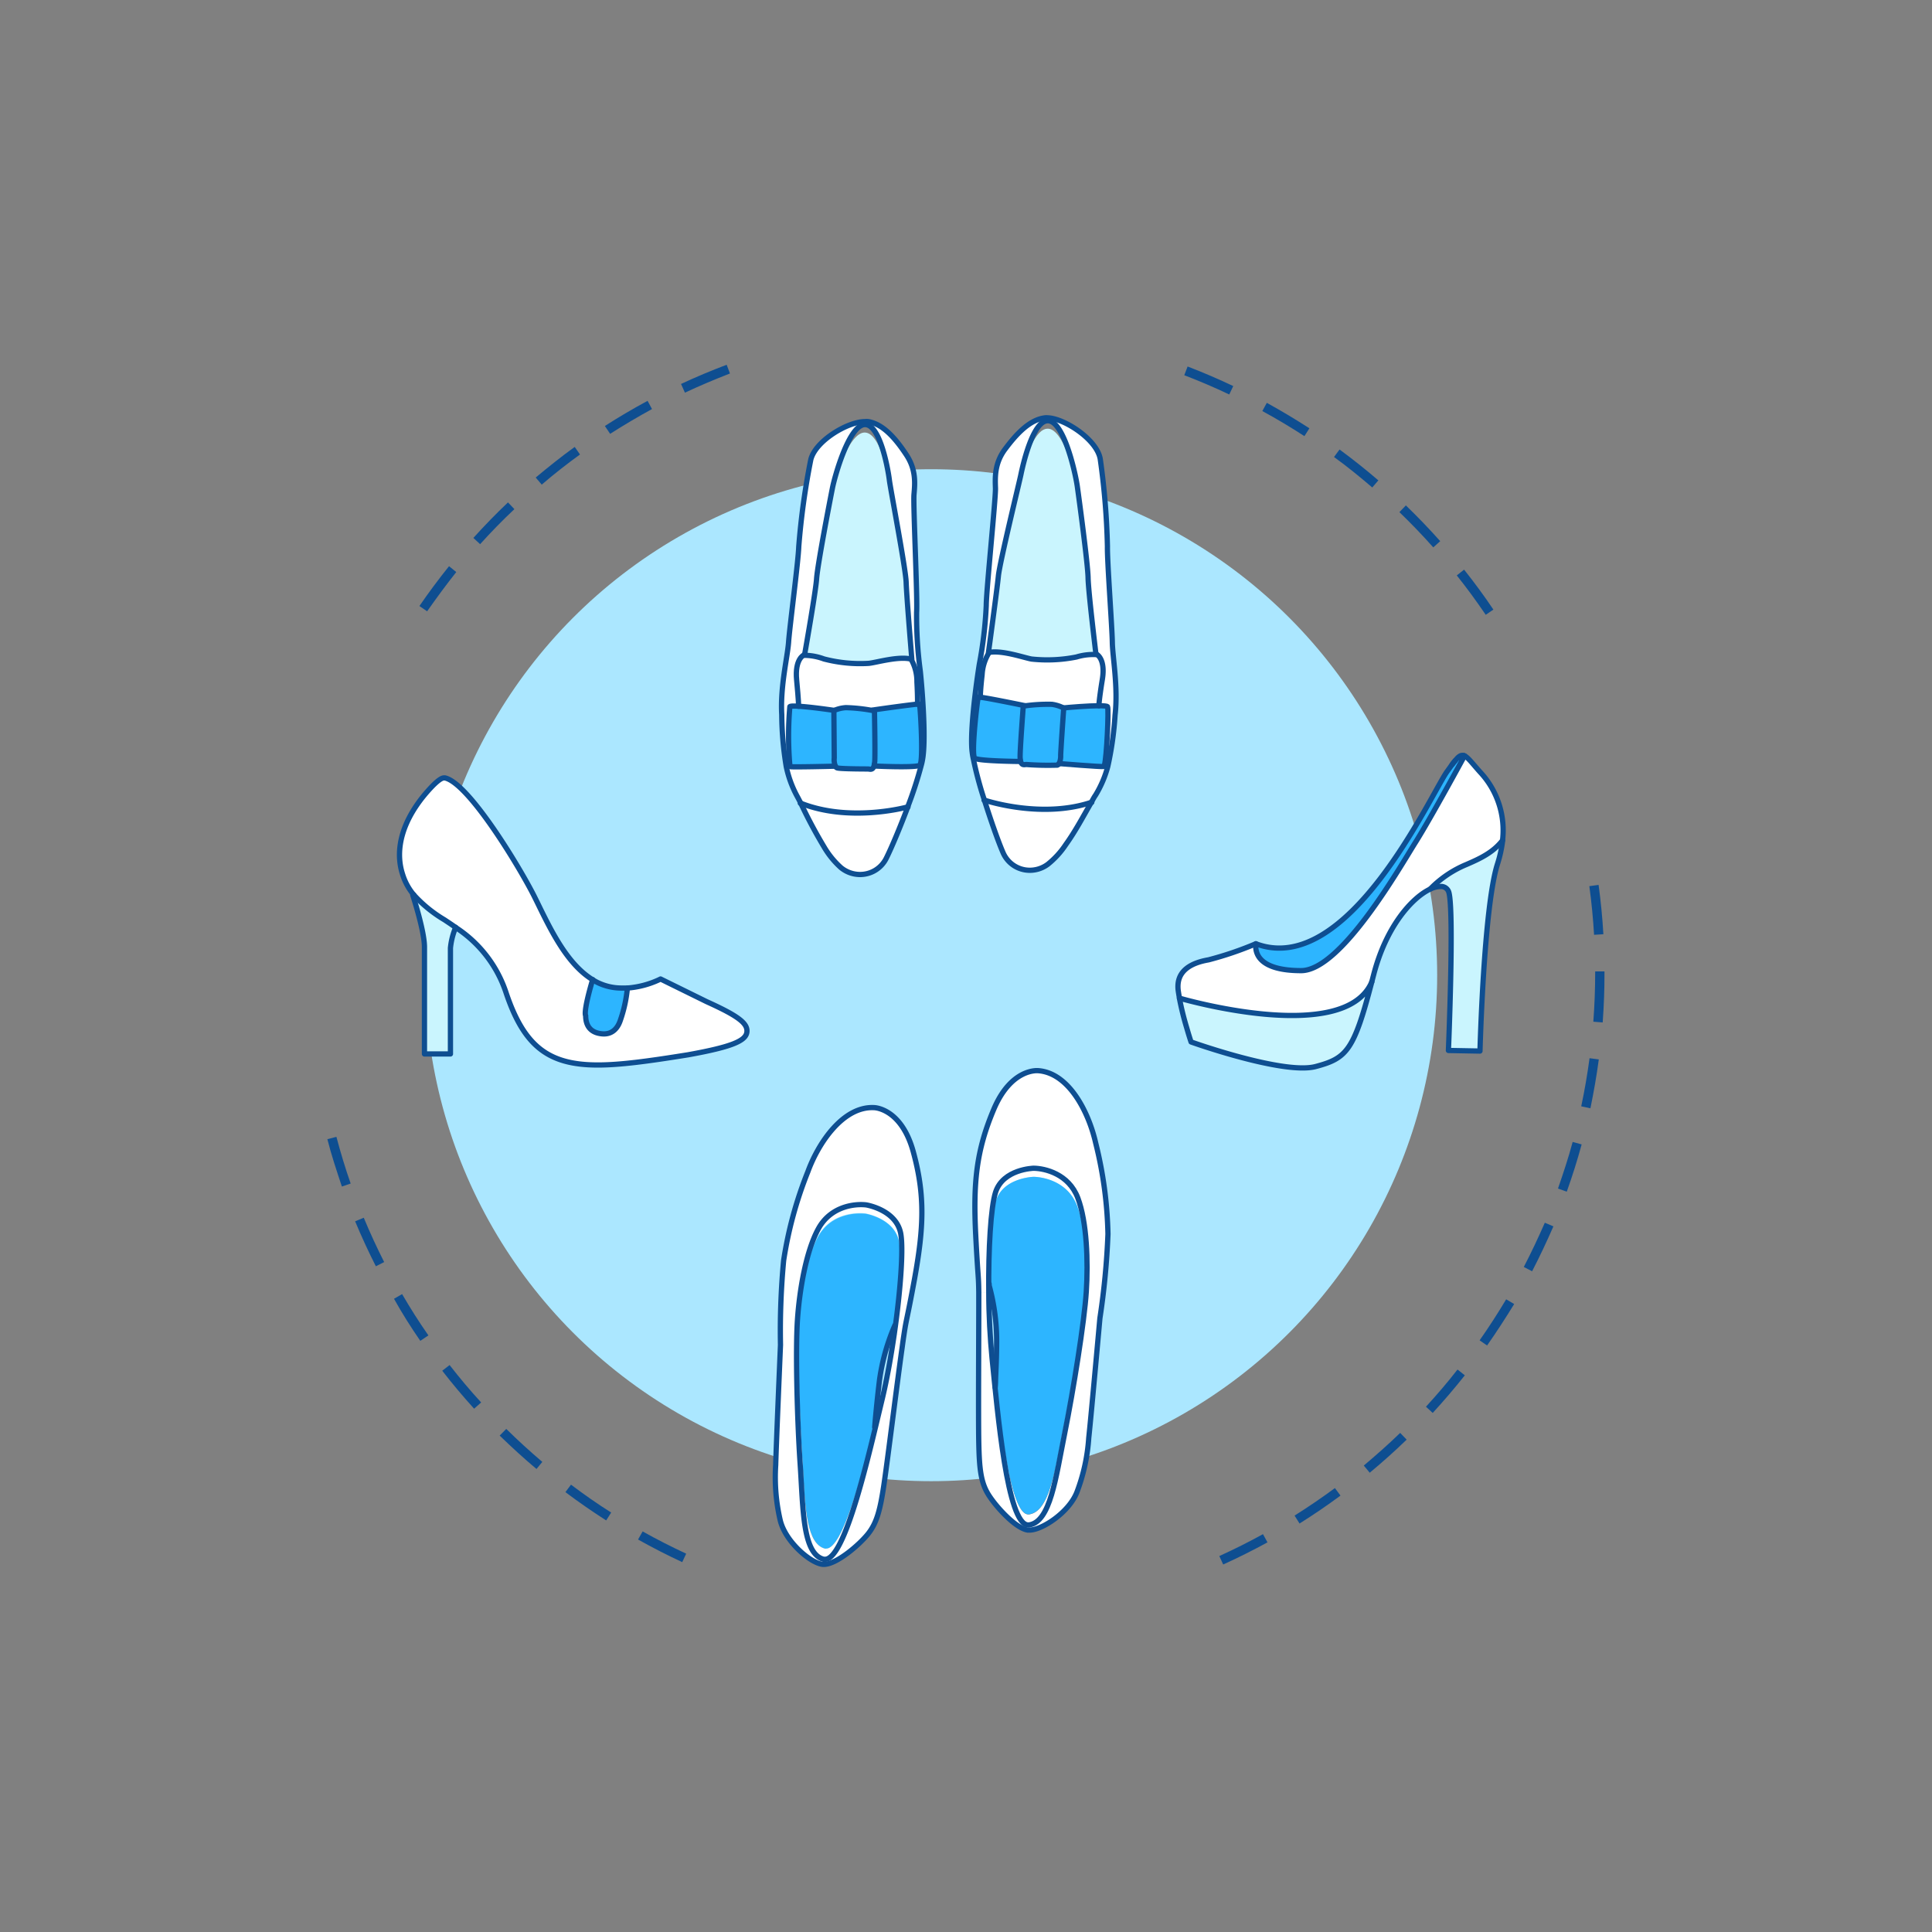<svg id="Layer_1" data-name="Layer 1" xmlns="http://www.w3.org/2000/svg" viewBox="0 0 367.32 367.32"><rect x="0" y="0" width="367.32" height="367.32" fill="#808080" stroke="none"/><defs><style>.cls-1{fill:#abe7ff;}.cls-2{fill:#0e4e91;}.cls-3{fill:#2db5ff;}.cls-4{fill:#fff;}.cls-5{fill:#caf5fe;}.cls-6{fill:none;stroke:#0e4e91;stroke-linecap:round;stroke-linejoin:round;}.cls-7{fill:#e1dec4;}</style></defs><title>-</title><circle class="cls-1" cx="177.04" cy="185.41" r="96.2"/><path class="cls-2" d="M232.56,297.45l-.74-1.61c2.81-1.27,5.6-2.67,8.3-4.16l.86,1.56C238.23,294.74,235.4,296.16,232.56,297.45ZM129.71,297c-2.84-1.32-5.66-2.76-8.4-4.3l.87-1.54c2.69,1.51,5.48,2.93,8.28,4.23Zm117.36-7.35-.94-1.5c2.61-1.64,5.19-3.4,7.67-5.23l1.06,1.43C252.34,286.21,249.72,288,247.07,289.66Zm-131.82-.58c-2.64-1.69-5.25-3.5-7.75-5.38l1.06-1.42c2.47,1.86,5,3.64,7.64,5.3ZM260.42,280l-1.13-1.36c2.37-2,4.7-4.06,6.92-6.21l1.23,1.28C265.19,275.89,262.83,278,260.42,280ZM102,279.29c-2.39-2-4.73-4.15-7-6.35l1.25-1.27c2.2,2.17,4.51,4.28,6.86,6.27Zm170.41-10.64-1.3-1.2c2.09-2.28,4.12-4.65,6-7.07l1.39,1.1C276.56,263.93,274.5,266.34,272.38,268.65Zm-182.27-.82c-2.1-2.32-4.14-4.74-6.06-7.22l1.4-1.08c1.89,2.43,3.9,4.83,6,7.11Zm192.62-12-1.45-1c1.77-2.52,3.46-5.14,5.05-7.8l1.52.9C286.25,250.59,284.52,253.26,282.73,255.81Zm-202.85-.9c-1.78-2.58-3.47-5.25-5-8l1.54-.89c1.55,2.67,3.22,5.31,5,7.85ZM291.29,241.7l-1.58-.82c1.42-2.73,2.75-5.56,4-8.41l1.63.69C294.08,236.05,292.73,238.92,291.29,241.7Zm-219.83-.95c-1.41-2.78-2.74-5.66-3.94-8.55l1.64-.68c1.18,2.85,2.49,5.68,3.88,8.43Zm226.42-14.18-1.67-.6c1-2.9,2-5.88,2.79-8.86l1.71.47C299.89,220.6,298.93,223.63,297.88,226.57ZM65,225.59c-1-3-2-6-2.76-9l1.72-.45c.79,3,1.7,6,2.71,8.88Zm237.37-14.88-1.74-.37c.64-3,1.17-6.09,1.58-9.15l1.76.23C303.56,204.53,303,207.66,302.38,210.71Zm2.33-16.32-1.77-.14c.23-3.07.35-6.19.35-9.28v-.28h1.77V185C305.06,188.1,304.94,191.27,304.71,194.39Zm-1.63-16.66c-.18-3.08-.48-6.19-.9-9.25l1.76-.24c.42,3.1.73,6.26.91,9.38Zm-20.6-60.84c-1.73-2.55-3.57-5.07-5.5-7.49l1.39-1.1c1.95,2.46,3.83,5,5.57,7.6Zm-201.27-.67-1.46-1c1.77-2.58,3.67-5.13,5.63-7.57l1.38,1.11C84.83,111.17,83,113.68,81.21,116.22ZM272.5,104.07c-2.05-2.31-4.22-4.56-6.44-6.7l1.23-1.28c2.25,2.18,4.45,4.46,6.53,6.8Zm-181.22-.61L90,102.27c2.1-2.32,4.31-4.6,6.58-6.75l1.22,1.28C95.53,98.93,93.35,101.17,91.28,103.46ZM260.9,92.68c-2.34-2-4.78-4-7.27-5.79l1.05-1.43c2.52,1.85,5,3.83,7.38,5.87ZM103,92.14l-1.15-1.35c2.4-2,4.89-4,7.42-5.82l1,1.44C107.77,88.22,105.31,90.14,103,92.14Zm145-9.22c-2.59-1.68-5.27-3.29-8-4.77l.85-1.56c2.75,1.51,5.47,3.14,8.1,4.84ZM116,82.48l-1-1.49c2.64-1.69,5.37-3.3,8.12-4.78l.84,1.56C121.3,79.23,118.61,80.82,116,82.48ZM233.71,75c-2.8-1.33-5.67-2.56-8.55-3.66l.63-1.66c2.92,1.12,5.84,2.37,8.68,3.72Zm-103.48-.33L129.48,73c2.83-1.32,5.75-2.55,8.68-3.65l.62,1.66C135.9,72.13,133,73.35,130.23,74.65Z"/><path class="cls-3" d="M113.43,186.71a10.44,10.44,0,0,0,4.92,1.14c.32,0,.63,0,.93,0v.08a25.87,25.87,0,0,1-1.36,6.19c-.53,1.55-1.59,2.7-3.51,2.5-2.29-.23-3-1.7-3.06-3.45,0,0-.55-.48,1.33-6.86C112.93,186.43,113.17,186.57,113.43,186.71Z"/><path class="cls-4" d="M79.87,152.16c.63-.86,3.41-4.29,4.53-4.29h.08l.11,0c4.65,1,14.67,17.74,17.2,22.94l.38.77c2.69,5.51,5.72,11.72,10.51,14.66-1.88,6.38-1.33,6.86-1.33,6.86,0,1.75.77,3.22,3.06,3.45,1.92.2,3-1,3.51-2.5a25.87,25.87,0,0,0,1.36-6.19v-.08a17.36,17.36,0,0,0,5.9-1.52l.41-.2,8.76,4.31c6,2.71,7.86,4.13,7.65,5.79s-2.84,2.81-11.17,4.31c-7.65,1.23-12.91,1.94-17.17,1.94-9.4,0-14-3.57-17.41-13.64a23.6,23.6,0,0,0-9.59-12.49c-.73-.53-1.45-1-2.17-1.48a25.13,25.13,0,0,1-5.84-4.72,11.19,11.19,0,0,1-2.12-3.92C75.58,163.12,75.4,158.2,79.87,152.16Z"/><path class="cls-5" d="M86.66,176.31a13.43,13.43,0,0,0-1,3.94v20.13H80.7V180.05c0-3.1-2.19-9.81-2.22-9.88l.17-.06a25.13,25.13,0,0,0,5.84,4.72C85.21,175.3,85.93,175.78,86.66,176.31Z"/><path class="cls-6" d="M78.65,170.11l-.17.06c0,.07,2.22,6.78,2.22,9.88v20.33h4.94V180.25a13.43,13.43,0,0,1,1-3.94"/><path class="cls-6" d="M78.65,170.11a11.19,11.19,0,0,1-2.12-3.92c-1-3.07-1.13-8,3.34-14,.63-.86,3.41-4.29,4.53-4.29h.08l.11,0c4.65,1,14.67,17.74,17.2,22.94l.38.77c2.69,5.51,5.72,11.72,10.51,14.66.25.16.49.3.75.44a10.44,10.44,0,0,0,4.92,1.14c.32,0,.63,0,.93,0a17.36,17.36,0,0,0,5.9-1.52l.41-.2,8.76,4.31c6,2.71,7.86,4.13,7.65,5.79s-2.84,2.81-11.17,4.31c-7.65,1.23-12.91,1.94-17.17,1.94-9.4,0-14-3.57-17.41-13.64a23.6,23.6,0,0,0-9.59-12.49c-.73-.53-1.45-1-2.17-1.48A25.13,25.13,0,0,1,78.65,170.11Z"/><path class="cls-6" d="M112.68,186.24v0c-1.88,6.38-1.33,6.86-1.33,6.86,0,1.75.77,3.22,3.06,3.45,1.92.2,3-1,3.51-2.5a25.87,25.87,0,0,0,1.36-6.19"/><path class="cls-4" d="M195.48,289.93l-.08,1c-2.39-.36-6.29-4.73-7.58-6.91s-1.66-4.77-1.73-9.65.06-19.53,0-26.21c0-1,0-1.84,0-2.48l1.91,0c0,4.37.26,8.8.62,12.52C189.68,268.65,191.51,289.93,195.48,289.93Z"/><path class="cls-4" d="M170,253.53l1.89.27c-.1.64-.21,1.42-.35,2.46-.94,6.62-2.73,21.15-3.45,26s-1.37,7.28-3,9.34-5.9,5.73-8.34,5.84l0-1c3.94.53,8.57-20.32,11-30.59C168.58,262.22,169.36,257.86,170,253.53Z"/><path class="cls-4" d="M173.64,219c2.26,8.29,2,14.42.22,24.25-1.53,8.29-1.49,7.15-2,10.56l-1.89-.27c1.16-8.06,1.76-16,1.23-19-.83-4.58-6.58-5.49-6.58-5.49-2.14-.25-6.76.22-9.07,4.5s-3.56,11.72-4,17.45-.05,18.72.52,27.32.46,17,4.44,18.1a.7.7,0,0,0,.14,0l0,1h-.3c-2.37-.22-7.16-4.33-8.12-8.42a36.17,36.17,0,0,1-.85-10.49c.1-3.83.91-22.82.91-22.82a142.54,142.54,0,0,1,.6-16.05,76.1,76.1,0,0,1,4.61-16.88c2-5.48,6.72-12.51,12.63-12.17C166.23,210.59,171.37,210.69,173.64,219Z"/><path class="cls-4" d="M208.3,217.29a77.32,77.32,0,0,1,2.34,17.33,143.34,143.34,0,0,1-1.53,16s-1.7,18.93-2.12,22.74a35.61,35.61,0,0,1-2.22,10.29c-1.49,3.93-6.79,7.37-9.15,7.27l-.22,0,.08-1h.15c4.08-.56,5.08-8.91,6.78-17.35s3.75-21.28,4.12-27,.12-13.27-1.61-17.83-6.24-5.61-8.39-5.64c0,0-5.82.13-7.25,4.56-.92,2.88-1.38,10.85-1.29,19l-1.91,0c-.05-3.44-.14-2.31-.58-10.74-.5-10,.09-16.08,3.43-24s8.46-7.35,8.46-7.35C203.29,204,207,211.6,208.3,217.29Z"/><path class="cls-4" d="M204.82,227.76c1.41,3.69,1.82,9.39,1.74,14.4,0-.38,0-.75,0-1.14,0,.26,0,.51,0,.76,0-4.49-.52-9.24-1.74-12.46-2-5.34-7.66-5.57-8.3-5.58-.05,0-5.75.18-7.13,4.49-.66,2.06-1.1,6.9-1.24,12.57v-.6c.13-6.08.56-11.36,1.26-13.53,1.38-4.3,7.08-4.49,7.14-4.49C197.16,222.19,202.79,222.43,204.82,227.76Z"/><path class="cls-7" d="M206.57,241c0,.39,0,.76,0,1.14,0,.12,0,.25,0,.36,0-.25,0-.5,0-.74S206.56,241.28,206.57,241Z"/><path class="cls-4" d="M206.55,242.52a.08.08,0,0,1,0,.07c0,1-.06,2-.12,3-.37,5.74-2.44,18.59-4.12,27-.22,1.09-.44,2.19-.63,3.26-1.39,7.26-2.59,13.53-6.06,14h-.15c-3.24,0-5.09-15.36-6.18-26h0c0-.08,0-.62.07-1.52.47,4.6,1.08,10,1.89,14.67,1.06,6.1,2.43,10.91,4.24,10.94h.15c3.47-.47,4.68-6.75,6.06-14,.2-1.07.42-2.17.64-3.27,1.68-8.39,3.75-21.25,4.11-27,0-.59.07-1.21.09-1.85C206.55,242,206.55,242.27,206.55,242.52Z"/><path class="cls-3" d="M206.54,241.78c0,.64,0,1.26-.09,1.85-.36,5.74-2.43,18.6-4.11,27-.22,1.1-.44,2.2-.64,3.27-1.38,7.25-2.59,13.53-6.06,14h-.15c-1.81,0-3.18-4.84-4.24-10.94-.81-4.67-1.42-10.07-1.89-14.67.06-1.56.16-4.22.21-7.54a40,40,0,0,0-1.43-10.35c0-1.14,0-2.29,0-3.43a1,1,0,0,1,0-.17c.14-5.67.58-10.51,1.24-12.57,1.38-4.31,7.08-4.49,7.13-4.49.64,0,6.27.24,8.3,5.58C206,232.54,206.5,237.29,206.54,241.78Z"/><path class="cls-7" d="M189.36,262.29c0,.9-.07,1.44-.07,1.52-.13-1.27-.24-2.48-.36-3.58-.07-.74-.14-1.43-.2-2.09-.41-4.11-.63-9.08-.64-13.89a1.31,1.31,0,0,1,0,.15c.06,4.15.26,8.3.61,11.82q.1,1,.21,2.1C189.08,259.53,189.22,260.87,189.36,262.29Z"/><path class="cls-7" d="M188.13,240.2v.6a1,1,0,0,0,0,.17c0,.29,0,.57,0,.85Z"/><path class="cls-7" d="M188.1,241.82c0-.28,0-.56,0-.85,0,1.14,0,2.29,0,3.43a1.31,1.31,0,0,0,0-.15h0c0-.77,0-1.54,0-2.3Z"/><path class="cls-4" d="M171.1,234.56c.42,2.24.14,7.54-.54,13.57,0,.27-.06.55-.1.84a.64.64,0,0,0,0,.09c.63-5.78.88-10.79.48-13-.81-4.45-6.43-5.38-6.48-5.39-.63-.07-6.24-.59-9,4.43-1.65,3.06-2.77,7.77-3.39,12.25,0-.23,0-.47.07-.71.61-4.73,1.74-9.83,3.5-13.09,2.72-5,8.33-4.5,9-4.42C164.67,229.17,170.3,230.1,171.1,234.56Z"/><path class="cls-3" d="M170.92,236.1c.4,2.17.15,7.18-.48,13v0c-.14,1.06-.28,2.14-.44,3.22a39.9,39.9,0,0,0-2.78,10.07c-.4,3.32-.66,6-.8,7.54,0,0,0,0,0,0-2.45,10.23-6.2,24.53-9.33,24.53H157l-.15,0c-3.38-.92-3.74-7.3-4.15-14.69-.07-1.08-.13-2.2-.2-3.31-.57-8.55-.91-21.55-.52-27.3,0-.56.09-1.13.14-1.72.62-4.48,1.74-9.19,3.39-12.25,2.72-5,8.33-4.5,9-4.43C164.49,230.72,170.11,231.65,170.92,236.1Z"/><path class="cls-7" d="M170.56,248.13c0,.27-.06.55-.1.84C170.5,248.68,170.53,248.4,170.56,248.13Z"/><path class="cls-7" d="M170.46,249c0,.1,0,.19,0,.3,0-.07,0-.13,0-.19v0A.64.64,0,0,1,170.46,249Z"/><path class="cls-7" d="M170.44,249.08c0,.06,0,.12,0,.19s0,.38-.06.58l-.3,2.33a1.34,1.34,0,0,0-.06.12C170.16,251.22,170.3,250.14,170.44,249.08Z"/><path class="cls-7" d="M170,252.3a1.34,1.34,0,0,1,.06-.12c-.64,4.75-1.5,9.64-2.45,13.65-.16.65-.32,1.33-.49,2.05-.25,1.09-.52,2.26-.82,3.51,0,0,0-.54.12-1.47,0,0,0,0,0,0,.34-1.41.65-2.73.93-3.93l.48-2.06C168.64,260.48,169.4,256.39,170,252.3Z"/><path class="cls-4" d="M166.42,269.92c-.08.93-.12,1.46-.12,1.47-2.48,10.39-6.36,25.33-9.56,24.95l-.14,0c-3.39-.93-3.74-7.31-4.16-14.7-.06-1.07-.12-2.19-.2-3.31-.56-8.54-.91-21.55-.51-27.3.05-.87.14-1.79.24-2.73l.12-.89c-.05.59-.1,1.16-.14,1.72-.39,5.75,0,18.75.52,27.3.07,1.11.13,2.23.2,3.31.41,7.39.77,13.77,4.15,14.69l.15,0h.12C160.22,294.45,164,280.15,166.42,269.92Z"/><path class="cls-7" d="M152.16,246.68c-.07.54-.13,1.07-.19,1.6C152,247.75,152.08,247.21,152.16,246.68Z"/><path class="cls-7" d="M152,248.28c.06-.53.12-1.06.19-1.6,0,.24,0,.48-.07.71Z"/><path class="cls-6" d="M156.75,297.42h-.3c-2.37-.22-7.16-4.33-8.12-8.42a36.17,36.17,0,0,1-.85-10.49c.1-3.83.91-22.82.91-22.82a142.54,142.54,0,0,1,.6-16.05,76.1,76.1,0,0,1,4.61-16.88c2-5.48,6.72-12.51,12.63-12.17,0,0,5.14.1,7.41,8.4s2,14.42.22,24.25c-1.53,8.29-1.49,7.15-2,10.56-.1.64-.21,1.42-.35,2.46-.94,6.62-2.73,21.15-3.45,26s-1.37,7.28-3,9.34S159.19,297.31,156.75,297.42Z"/><path class="cls-6" d="M156.71,296.45a.7.7,0,0,1-.14,0c-4-1.08-3.86-9.5-4.44-18.1s-.9-21.58-.52-27.32,1.64-13.17,4-17.45,6.93-4.75,9.07-4.5c0,0,5.75.91,6.58,5.49.53,3-.07,10.93-1.23,19-.63,4.33-1.41,8.69-2.28,12.33C165.28,276.13,160.65,297,156.71,296.45Z"/><path class="cls-6" d="M170.12,252s0,.07-.06.17a1.34,1.34,0,0,0-.06.12,39.9,39.9,0,0,0-2.78,10.07c-.4,3.32-.66,6-.8,7.54,0,0,0,0,0,0-.08.93-.12,1.46-.12,1.47"/><path class="cls-6" d="M195.4,290.9l.22,0c2.36.1,7.66-3.34,9.15-7.27A35.61,35.61,0,0,0,207,273.36c.42-3.81,2.12-22.74,2.12-22.74a143.34,143.34,0,0,0,1.53-16,77.32,77.32,0,0,0-2.34-17.33c-1.28-5.69-5-13.28-10.91-13.73,0,0-5.11-.58-8.46,7.35s-3.93,14-3.43,24c.44,8.43.53,7.3.58,10.74,0,.64,0,1.43,0,2.48,0,6.68-.1,21.33,0,26.21s.39,7.4,1.73,9.65S193,290.54,195.4,290.9Z"/><path class="cls-6" d="M195.48,289.93h.15c4.08-.56,5.08-8.91,6.78-17.35s3.75-21.28,4.12-27,.12-13.27-1.61-17.83-6.24-5.61-8.39-5.64c0,0-5.82.13-7.25,4.56-.92,2.88-1.38,10.85-1.29,19,0,4.37.26,8.8.62,12.52C189.68,268.65,191.51,289.93,195.48,289.93Z"/><path class="cls-6" d="M188.06,244.1a1.21,1.21,0,0,1,0,.14h0a1.31,1.31,0,0,1,0,.15,40,40,0,0,1,1.43,10.35c0,3.32-.15,6-.21,7.54,0,.9-.07,1.44-.07,1.52h0"/><path class="cls-3" d="M202.19,134.59c1.4-.13,4.71-.39,6.74-.41.92,0,1.57,0,1.64.18.26.49-.15,9.62-.6,11.15,0,.14-.09.23-.12.22-.51.09-8.53-.56-8.53-.56a3.52,3.52,0,0,0,.29-1.55C201.62,142.82,202.18,134.79,202.19,134.59Z"/><path class="cls-4" d="M187.18,152.16c1,.33,11.12,3.46,20.29.42-1.56,2.69-3,5.44-4.84,8a16.32,16.32,0,0,1-3.4,3.73,5.72,5.72,0,0,1-3.55,1.15,5.53,5.53,0,0,1-5-3.41C189.81,160,188.4,156.07,187.18,152.16Z"/><path class="cls-4" d="M208.36,124.38c-.13-1.17-1.44-12-1.49-14.52s-1.7-14.87-2.05-17.37-2.53-12.23-5.5-12.47h-.14v-.62c3.17.09,9.35,4.1,10,7.81a139.37,139.37,0,0,1,1.37,16.68c-.06,2.69.89,15.37.93,18.17s1.13,8.5.52,13.87a62.56,62.56,0,0,1-1.39,9.79l-.67-.2c.45-1.53.86-10.66.6-11.15-.07-.13-.72-.18-1.64-.18,0,0,0-1,.65-5s-1.11-4.82-1.17-4.84a0,0,0,0,0,0,0Z"/><path class="cls-3" d="M195.12,145.35c-.38,0-1,.31-1.17-.89a4.42,4.42,0,0,1,0-.87c0-2.18.58-9,.58-9.28,0,0,.13-.11.34-.14a32,32,0,0,1,5.12-.29,7,7,0,0,1,2.25.71c0,.2-.57,8.23-.58,9a3.52,3.52,0,0,1-.29,1.55.61.61,0,0,1-.35.3A56.54,56.54,0,0,1,195.12,145.35Z"/><path class="cls-4" d="M204.67,124.94a10.93,10.93,0,0,1,3.7-.46.67.67,0,0,0,0-.1h0a0,0,0,0,1,0,0c.06,0,1.78.77,1.17,4.84s-.65,5-.65,5c-2,0-5.34.28-6.74.41a7,7,0,0,0-2.25-.71,32,32,0,0,0-5.12.29h0c-2.26-.46-7.07-1.44-8.45-1.6v0s0-1.29.34-4.22a8.85,8.85,0,0,1,1.29-4.18v-.08c2.46-.5,6.71,1,8.13,1.28A28.17,28.17,0,0,0,204.67,124.94Z"/><path class="cls-5" d="M199.23,80.11c-2.43,0-4.17,6.33-4.85,9.35.88-3.24,2.58-8,4.84-7.95h.09c2.1.15,3.87,4.71,4.9,8.4-.87-3.81-2.69-9.62-4.89-9.8Zm7.64,29.75c0,2.49,1.36,13.35,1.49,14.52a.67.67,0,0,1,0,.1,10.93,10.93,0,0,0-3.7.46,28.17,28.17,0,0,1-8.54.39c-1.42-.28-5.67-1.78-8.13-1.28l-.07,0s1.64-12,1.89-14.55,3.94-17.64,4.27-19.23,2.2-10.2,5.09-10.28h.14c3,.24,5.15,10,5.5,12.47S206.81,107.23,206.87,109.86Z"/><path class="cls-3" d="M186.38,132.56c1.38.16,6.19,1.14,8.45,1.6h0c-.21,0-.34.1-.34.14,0,.33-.54,7.1-.58,9.28a4.42,4.42,0,0,0,0,.87h0l-.06.31s-7.77-.06-8.54-.61c-.09-.07-.15-.27-.19-.6-.29-2.39.73-10.84.85-11A2.22,2.22,0,0,1,186.38,132.56Z"/><path class="cls-4" d="M185.14,143.56c0,.33.1.53.19.6.77.55,8.54.61,8.54.61l.06-.31h0c.15,1.2.79.88,1.17.89a56.54,56.54,0,0,0,5.85.12.61.61,0,0,0,.35-.3s8,.65,8.53.56c0,0,.08-.08.12-.22l.67.2a20.71,20.71,0,0,1-2.31,5.4c-.3.47-.58,1-.86,1.47-9.17,3-19.31-.09-20.29-.42a70,70,0,0,1-2.26-8.57Z"/><path class="cls-4" d="M184.78,142.46c-.32-4.09.86-12.75,1.42-16.24a78,78,0,0,0,1.31-11.13c0-2.8,1.81-20.32,1.75-22.3s-.22-4.69,1.84-7.44,4.6-5.59,7.6-5.94a1.87,1.87,0,0,1,.48,0V80c-2.89.08-4.76,8.71-5.09,10.28s-4,16.67-4.27,19.23-1.89,14.55-1.89,14.55l.07,0v.08a8.85,8.85,0,0,0-1.29,4.18c-.32,2.93-.35,4.21-.34,4.22v0a2.22,2.22,0,0,0-.39,0c-.12.18-1.14,8.63-.85,11l-.22,0C184.86,143.17,184.81,142.8,184.78,142.46Z"/><path class="cls-3" d="M166.25,135.2s-.13-.1-.34-.16c2.28-.34,7.13-1,8.53-1.13a1.16,1.16,0,0,1,.38,0c.12.18.7,9.26.21,11.27a.71.71,0,0,1-.19.36c-.81.51-8.56.14-8.56.14l-.05-.33a4.6,4.6,0,0,0,.08-.84C166.39,142.32,166.23,135.54,166.25,135.2Z"/><path class="cls-4" d="M169.09,91.28c-.26-1.61-1.68-10.62-4.66-10.54v-.63a2.64,2.64,0,0,1,.65,0c3,.51,5.36,3.48,7.25,6.34s1.6,5.54,1.43,7.53.69,19.59.5,22.37a78.43,78.43,0,0,0,.7,11.2c.37,3.51,1.06,12.21.51,16.28a13,13,0,0,1-.25,1.33l-.2,0c.49-2-.09-11.09-.21-11.27a1.16,1.16,0,0,0-.38,0v0s.05-1.29-.11-4.24a8.48,8.48,0,0,0-1.07-4.24l0-.08.07,0s-1-12.06-1.08-14.64S169.32,92.88,169.09,91.28Z"/><path class="cls-4" d="M168.51,163.09a5.56,5.56,0,0,1-5.2,3.12,5.74,5.74,0,0,1-3.47-1.33,16.43,16.43,0,0,1-3.18-3.92,91.53,91.53,0,0,1-4.39-8.23c9,3.57,19.38,1,20.29.7C171.11,157.27,169.49,161.11,168.51,163.09Z"/><path class="cls-3" d="M166.25,135.2c0,.34.14,7.12.06,9.32a4.6,4.6,0,0,1-.08.84c-.22,1.2-.84.84-1.24.84,0,0-5.32,0-5.84-.21a.64.64,0,0,1-.33-.32,3.29,3.29,0,0,1-.21-1.57c0-.79-.07-8.83-.07-9h0a6.75,6.75,0,0,1,2.29-.56,32.3,32.3,0,0,1,5.09.55C166.12,135.1,166.25,135.15,166.25,135.2Z"/><path class="cls-5" d="M168.85,90.43c-.53-3.06-1.9-9.52-4.33-9.59h-.08c-2.22.06-4.36,5.76-5.45,9.52,1.24-3.63,3.27-8.08,5.37-8.12a.14.14,0,0,1,.09,0C166.71,82.31,168.14,87.15,168.85,90.43Zm-4.42-9.69c3-.08,4.4,8.93,4.66,10.54s3.07,16.86,3.19,19.43,1.08,14.64,1.08,14.64l-.07,0c-2.43-.65-6.76.62-8.2.81a27.28,27.28,0,0,1-8.5-.84,10.92,10.92,0,0,0-3.67-.69.64.64,0,0,0,0-.09c.2-1.14,2.1-11.94,2.28-14.41.19-2.63,2.54-14.75,3-17.22S161.45,80.81,164.43,80.74Z"/><path class="cls-4" d="M165.09,126.14c1.44-.19,5.77-1.46,8.2-.81l0,.08a8.48,8.48,0,0,1,1.07,4.24c.16,2.95.11,4.22.11,4.24v0c-1.4.08-6.25.79-8.53,1.13a32.3,32.3,0,0,0-5.09-.55,6.75,6.75,0,0,0-2.29.56c-1.39-.2-4.69-.66-6.69-.77,0,0,0-1-.38-5s1.36-4.75,1.43-4.78H153a.64.64,0,0,1,0,.09,10.92,10.92,0,0,1,3.67.69A27.28,27.28,0,0,0,165.09,126.14Z"/><path class="cls-3" d="M150.17,134.36c.09-.13.74-.15,1.67-.08,2,.11,5.3.57,6.69.77h0c0,.22.11,8.26.07,9a3.29,3.29,0,0,0,.21,1.57s-8,.2-8.54.09c0,0-.09-.1-.13-.25A64.27,64.27,0,0,1,150.17,134.36Z"/><path class="cls-4" d="M159.15,146c.52.21,5.84.21,5.84.21.4,0,1,.36,1.24-.84l.05.33s7.75.37,8.56-.14a.71.71,0,0,0,.19-.36l.2,0a76.51,76.51,0,0,1-2.66,8.22h0c-.91.25-11.25,2.87-20.29-.7-.26-.51-.52-1-.8-1.53a20.67,20.67,0,0,1-2-5.53l.67-.16c0,.15.09.24.13.25.49.11,8.54-.09,8.54-.09A.64.64,0,0,0,159.15,146Z"/><path class="cls-4" d="M148.63,135.83c-.31-5.39,1.1-11,1.3-13.81s1.85-15.39,1.93-18.1a140.55,140.55,0,0,1,2.29-16.57c.88-3.6,7-7.2,10.29-7.24v.63c-3,.07-5.69,9.67-6.18,12.15s-2.83,14.59-3,17.22c-.18,2.47-2.08,13.27-2.28,14.41h-.06c-.07,0-1.82.69-1.43,4.78s.37,5,.38,5c-.93-.07-1.58-.05-1.67.08a64.27,64.27,0,0,0,0,11.15l-.67.16A62.65,62.65,0,0,1,148.63,135.83Z"/><path class="cls-6" d="M172.57,153.43a76.51,76.51,0,0,0,2.66-8.22,13,13,0,0,0,.25-1.33c.55-4.07-.14-12.77-.51-16.28a78.43,78.43,0,0,1-.7-11.2c.19-2.78-.67-20.37-.5-22.37s.46-4.66-1.43-7.53-4.29-5.83-7.25-6.34a2.64,2.64,0,0,0-.65,0c-3.24,0-9.41,3.64-10.29,7.24a140.55,140.55,0,0,0-2.29,16.57c-.08,2.71-1.74,15.31-1.93,18.1s-1.61,8.42-1.3,13.81a62.65,62.65,0,0,0,.85,9.84,20.67,20.67,0,0,0,2,5.53c.28.51.54,1,.8,1.53a91.53,91.53,0,0,0,4.39,8.23,16.43,16.43,0,0,0,3.18,3.92,5.74,5.74,0,0,0,3.47,1.33,5.56,5.56,0,0,0,5.2-3.12c1-2,2.6-5.82,4.05-9.66"/><path class="cls-6" d="M158.53,135.05c-1.39-.2-4.69-.66-6.69-.77-.93-.07-1.58-.05-1.67.08a64.27,64.27,0,0,0,0,11.15c0,.15.09.24.13.25.49.11,8.54-.09,8.54-.09"/><path class="cls-6" d="M165.91,135c2.28-.34,7.13-1,8.53-1.13a1.16,1.16,0,0,1,.38,0c.12.18.7,9.26.21,11.27a.71.71,0,0,1-.19.36c-.81.51-8.56.14-8.56.14l-.05-.33"/><path class="cls-6" d="M174.44,133.89s.05-1.29-.11-4.24a8.48,8.48,0,0,0-1.07-4.24"/><path class="cls-6" d="M151.84,134.28s0-1-.38-5,1.36-4.75,1.43-4.78h0"/><path class="cls-6" d="M172.63,153.42h-.07c-.91.25-11.25,2.87-20.29-.7a.21.21,0,0,1-.11,0"/><path class="cls-6" d="M166.23,145.36c-.22,1.2-.84.84-1.24.84,0,0-5.32,0-5.84-.21a.64.64,0,0,1-.33-.32,3.29,3.29,0,0,1-.21-1.57c0-.79-.07-8.83-.07-9h0a6.75,6.75,0,0,1,2.29-.56,32.3,32.3,0,0,1,5.09.55c.21.06.34.11.34.16,0,.34.14,7.12.06,9.32A4.6,4.6,0,0,1,166.23,145.36Z"/><path class="cls-6" d="M173.29,125.33l.07,0s-1-12.06-1.08-14.64-3-17.83-3.19-19.43-1.68-10.62-4.66-10.54-5.69,9.67-6.18,12.15-2.83,14.59-3,17.22c-.18,2.47-2.08,13.27-2.28,14.41a.64.64,0,0,1,0,.09,10.92,10.92,0,0,1,3.67.69,27.28,27.28,0,0,0,8.5.84C166.53,126,170.86,124.68,173.29,125.33Z"/><path class="cls-6" d="M207.47,152.58c-1.56,2.69-3,5.44-4.84,8a16.32,16.32,0,0,1-3.4,3.73,5.72,5.72,0,0,1-3.55,1.15,5.53,5.53,0,0,1-5-3.41c-.87-2-2.28-6-3.5-9.86a70,70,0,0,1-2.26-8.57c-.06-.42-.11-.79-.14-1.13-.32-4.09.86-12.75,1.42-16.24a78,78,0,0,0,1.31-11.13c0-2.8,1.81-20.32,1.75-22.3s-.22-4.69,1.84-7.44,4.6-5.59,7.6-5.94a1.87,1.87,0,0,1,.48,0c3.17.09,9.35,4.1,10,7.81a139.37,139.37,0,0,1,1.37,16.68c-.06,2.69.89,15.37.93,18.17s1.13,8.5.52,13.87a62.56,62.56,0,0,1-1.39,9.79,20.71,20.71,0,0,1-2.31,5.4C208,151.58,207.75,152.08,207.47,152.58Z"/><path class="cls-6" d="M201.32,145.17s8,.65,8.53.56c0,0,.08-.08.12-.22.45-1.53.86-10.66.6-11.15-.07-.13-.72-.18-1.64-.18-2,0-5.34.28-6.74.41"/><path class="cls-6" d="M193.93,144.46l-.06.31s-7.77-.06-8.54-.61c-.09-.07-.15-.27-.19-.6-.29-2.39.73-10.84.85-11a2.22,2.22,0,0,1,.39,0c1.38.16,6.19,1.14,8.45,1.6"/><path class="cls-6" d="M186.38,132.53s0-1.29.34-4.22a8.85,8.85,0,0,1,1.29-4.18"/><path class="cls-6" d="M208.93,134.18s0-1,.65-5-1.11-4.82-1.17-4.84a0,0,0,0,0,0,0"/><path class="cls-6" d="M187.09,152.13a.4.4,0,0,0,.09,0c1,.33,11.12,3.46,20.29.42l.1,0"/><path class="cls-6" d="M194,144.46c.15,1.2.79.88,1.17.89a56.54,56.54,0,0,0,5.85.12.61.61,0,0,0,.35-.3,3.52,3.52,0,0,0,.29-1.55c0-.8.57-8.83.58-9a7,7,0,0,0-2.25-.71,32,32,0,0,0-5.12.29c-.21,0-.34.1-.34.14,0,.33-.54,7.1-.58,9.28A4.42,4.42,0,0,0,194,144.46Z"/><path class="cls-6" d="M188,124.05l-.07,0s1.64-12,1.89-14.55,3.94-17.64,4.27-19.23,2.2-10.2,5.09-10.28h.14c3,.24,5.15,10,5.5,12.47s2,14.74,2.05,17.37,1.36,13.35,1.49,14.52a.67.67,0,0,1,0,.1,10.93,10.93,0,0,0-3.7.46,28.17,28.17,0,0,1-8.54.39C194.71,125.05,190.46,123.55,188,124.05Z"/><path class="cls-4" d="M281.39,146.77a16.2,16.2,0,0,1,4.28,13h0c-1.82,2.37-4.43,3.54-6.93,4.62a20.63,20.63,0,0,0-6.82,4.63h0c-3.43,1.62-8.37,7.05-10.76,16.34-.12.45-.23.89-.34,1.31-5.26,12.26-36.58,3.08-36.58,3.08-.08-.42-.15-.83-.21-1.24-.62-4.17,2.85-5.54,5.74-6a65,65,0,0,0,9-3.06c-.23,2.14,1,5.11,8.61,5.11s18.86-19.83,21.75-24.41,9.3-16.41,9.31-16.42C279.11,144,279.89,145.09,281.39,146.77Z"/><path class="cls-5" d="M285.67,159.78a23.92,23.92,0,0,1-1,4.54c-2.6,8.24-3.31,35.51-3.31,35.51l-6-.11s1.12-26.24.1-30a1.54,1.54,0,0,0-1.64-1.18,4.84,4.84,0,0,0-1.93.5,20.63,20.63,0,0,1,6.82-4.63C281.24,163.32,283.85,162.15,285.67,159.78Z"/><path class="cls-3" d="M278.25,143.65l.19.06s-6.41,11.84-9.31,16.42S255,184.54,247.38,184.54s-8.84-3-8.61-5.11c17.4,6.56,33.11-28.07,36.31-32.66l.54-.75c.17-.24.32-.46.47-.66l.61-.77.18-.2a1,1,0,0,1,.17-.18.89.89,0,0,1,.15-.17l.16-.13a1.24,1.24,0,0,1,.43-.24A.8.8,0,0,1,278.25,143.65Z"/><path class="cls-5" d="M260.81,186.69c-3.4,13-4.74,14.51-10.65,16.08-6.1,1.63-23.71-4.67-23.71-4.67s-.37-1.1-.83-2.7a55.89,55.89,0,0,1-1.39-5.63S255.55,199,260.81,186.69Z"/><path class="cls-6" d="M238.77,179.43a65,65,0,0,1-9,3.06c-2.89.5-6.36,1.87-5.74,6,.06.41.13.82.21,1.24"/><path class="cls-6" d="M276.7,144.59l-.61.77"/><path class="cls-6" d="M278.44,143.71a.38.38,0,0,0-.19-.06"/><path class="cls-6" d="M260.81,186.69c-5.26,12.26-36.58,3.08-36.58,3.08a55.89,55.89,0,0,0,1.39,5.63c.46,1.6.83,2.7.83,2.7s17.61,6.3,23.71,4.67C256.07,201.2,257.41,199.72,260.81,186.69Z"/><path class="cls-6" d="M278.44,143.71c.67.3,1.45,1.38,2.95,3.06a16.2,16.2,0,0,1,4.28,13h0c-1.82,2.37-4.43,3.54-6.93,4.62a20.63,20.63,0,0,0-6.82,4.63"/><path class="cls-6" d="M260.81,186.69c.11-.42.22-.86.34-1.31,2.39-9.29,7.33-14.72,10.76-16.34h0a4.84,4.84,0,0,1,1.93-.5,1.54,1.54,0,0,1,1.64,1.18c1,3.77-.1,30-.1,30l6,.11s.71-27.27,3.31-35.51a23.92,23.92,0,0,0,1-4.54"/><path class="cls-6" d="M238.77,179.43c-.23,2.14,1,5.11,8.61,5.11s18.86-19.83,21.75-24.41,9.3-16.41,9.31-16.42l-.19-.06a.8.8,0,0,0-.46,0,1.24,1.24,0,0,0-.43.24l-.16.13a.89.89,0,0,0-.15.17,1,1,0,0,0-.17.18l-.18.2c-.18.22-.39.47-.61.77s-.3.42-.47.66l-.54.75C271.88,151.36,256.17,186,238.77,179.43Z"/></svg>